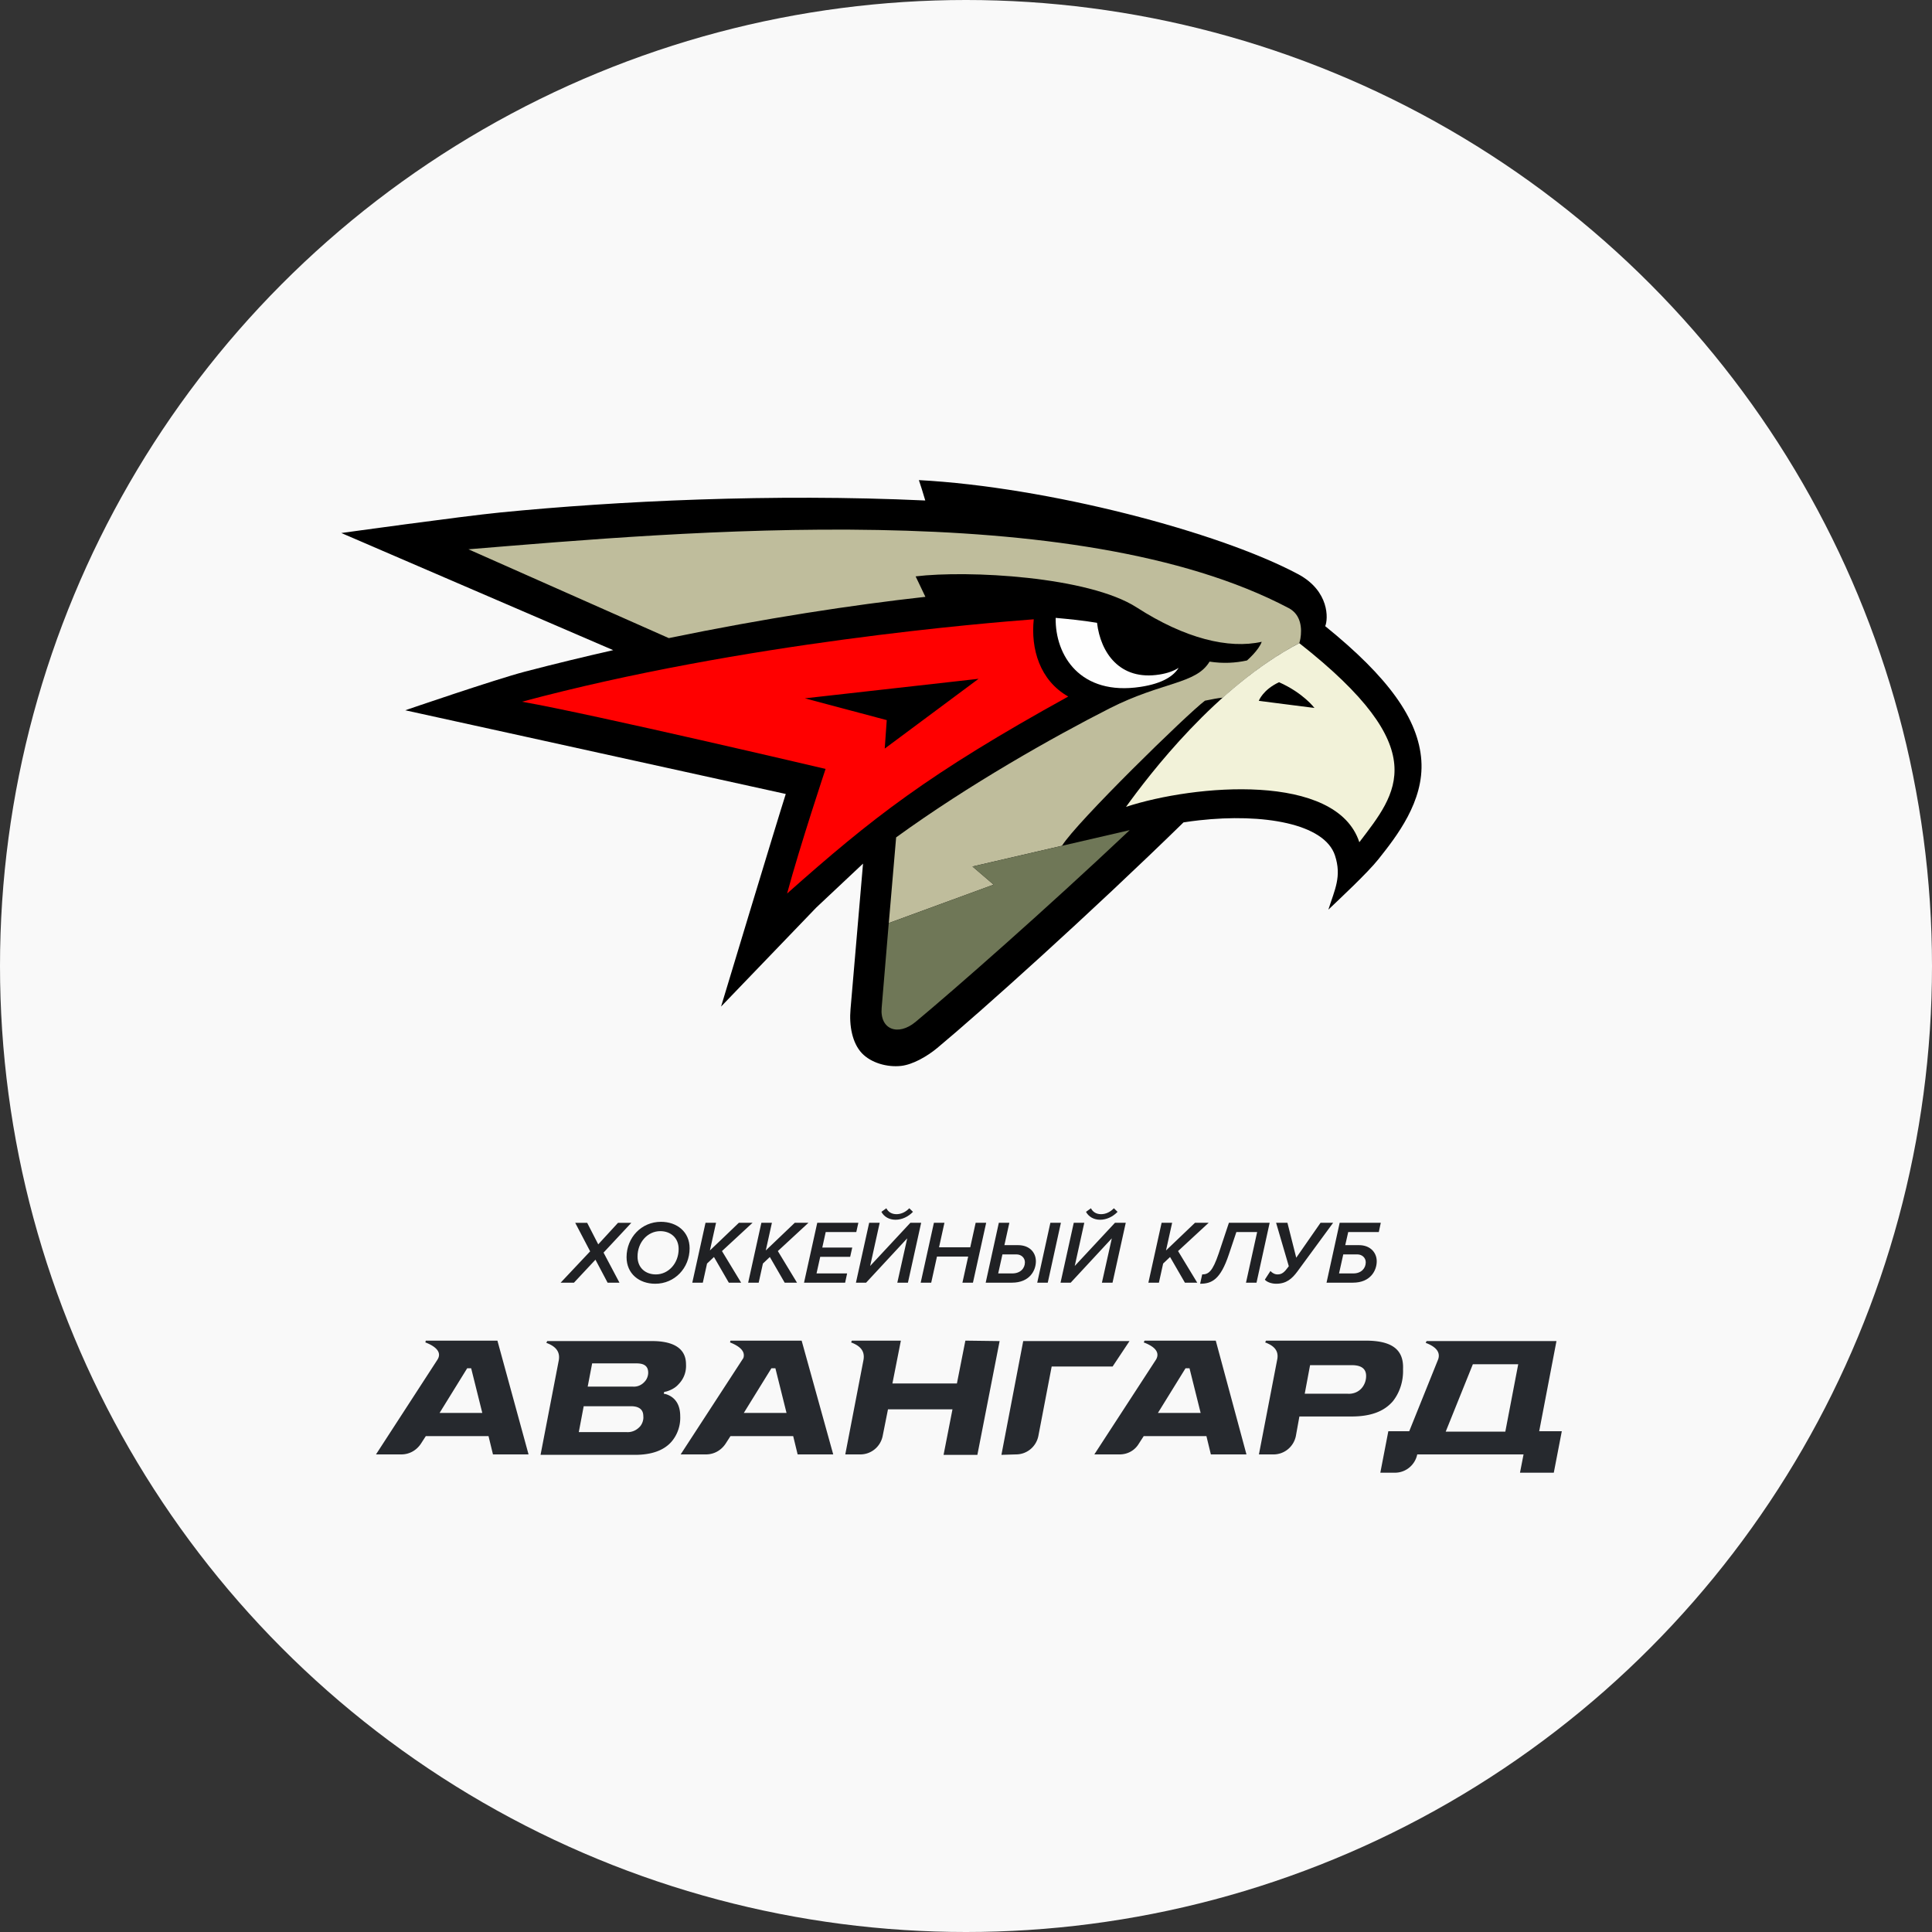 <svg xmlns="http://www.w3.org/2000/svg" width="334" height="334" fill="none" xmlns:v="https://vecta.io/nano"><rect width="100%" height="100%" fill="#333333" stroke="none"/><circle cx="167" cy="167" r="167" fill="#f9f9f9"/><g fill-rule="evenodd"><path d="M245.719 131.472c-.492-7.134-5.644-14.345-16.619-23.222v-.006c.516-1.188.778-6.064-4.692-8.987-13.769-7.343-43.341-15.074-65.554-16.257.217.6.736 2.277 1.105 3.525-26.474-1.232-53.47.098-73.46 2.07-6.691.66-27.495 3.553-27.495 3.553l47.004 20.249c-5.017 1.141-10.109 2.372-15.232 3.709-5.23 1.371-20.721 6.686-20.721 6.686l18.789 4.126 46.998 10.343c-1.489 4.637-11.185 36.752-11.185 36.752l16.458-17.115 8.084-7.597-2.16 25.137c-.261 2.888.302 5.886 1.963 7.638 1.584 1.668 4.351 2.466 6.786 2.196 1.989-.223 4.453-1.611 6.255-3.109 7.57-6.298 26.526-23.327 42.56-38.991.9-.137 1.801-.263 2.705-.36 11.004-1.227 21.661.539 23.481 6.081 1.193 3.641-.035 5.882-1.144 9.367 1.889-1.812 6.762-6.334 8.667-8.737 3.099-3.906 7.893-9.974 7.407-17.05z" fill="#000"/><path d="M159.766 103.204l.215-.025-1.69-3.537c9.016-1.09 29.894 0 38.228 5.375s15.905 7.217 21.604 5.934c-.507 1.476-2.551 3.231-2.551 3.231-1.984.429-4.087.559-6.466.199-2.356 3.927-8.154 3.442-17.298 8.089-9.767 4.964-24.323 13.181-36.886 22.295l-1.268 14.814 18.126-6.644-3.658-3.136 15.471-3.581c2.507-4.086 21.679-22.809 24.713-25.083 1.237-.251 2.267-.459 3.084-.524 3.985-3.571 8.446-6.925 13.228-9.429.083-.274.157-.542.196-.795.278-1.676.157-4.108-2.023-5.259-36.872-19.45-105.078-13.171-141.807-10.167l34.638 15.354c16.578-3.428 31.906-5.751 44.144-7.111z" fill="#bfbd9c"/><path d="M168.115 149.8l3.662 3.135-18.13 6.644-1.226 14.636c-.342 3.787 2.843 4.956 5.863 2.446 6.733-5.609 22.408-19.355 37.017-33.149l-27.186 6.288z" fill="#6f7757"/><path d="M200.454 116.61c-6.877 1.108-10.191-3.781-10.8-8.939-2.47-.414-4.933-.654-7.152-.853-.112 6.467 4.226 13.515 14.671 11.925 3.877-.586 5.738-1.917 6.587-3.288-.79.507-1.846.925-3.306 1.155z" fill="#fefefe"/><path d="M217.617 121.161s.695-1.917 3.504-3.22c4.212 1.875 6.12 4.45 6.12 4.45l-9.624-1.23zm6.994-9.979c-14.374 7.52-25.94 22.758-29.946 28.304 11.866-3.885 36.376-5.998 40.333 6.117 6.503-8.555 13.063-15.993-10.387-34.421z" fill="#f2f2d9"/><path d="M139.144 120.725l30.029-3.374-16.222 12.062.348-4.921-14.155-3.767zm45.531-.309c-4.925-2.791-6.5-8.249-5.961-13.354-7.88.606-50.207 3.98-88.475 14.249 12.358 2.175 52.485 11.619 52.485 11.619s-4.391 13.166-6.655 21.544c14.644-12.999 24.327-20.652 48.606-34.058z" fill="red"/></g><path d="M107.092 221.746l-2.752-5.199 4.805-5.152h-2.301l-3.422 3.724-1.913-3.724h-2.068l2.582 4.935-5.101 5.416h2.302l3.717-3.973 2.1 3.973h2.052zm6.187.186c3.344 0 5.941-2.7 5.941-6.13 0-2.84-2.177-4.578-4.961-4.578-3.343 0-5.94 2.7-5.94 6.114 0 2.856 2.177 4.594 4.96 4.594zm.109-1.614c-1.788 0-3.172-1.133-3.172-3.088 0-2.499 1.773-4.392 3.934-4.392 1.773 0 3.173 1.148 3.173 3.088 0 2.499-1.789 4.392-3.935 4.392zm14.737 1.428l-3.312-5.463 5.287-4.888h-2.363l-5.008 4.78 1.058-4.78h-1.82l-2.286 10.351h1.82l.73-3.306 1.198-1.133 2.566 4.439h2.13zm9.659 0l-3.312-5.463 5.287-4.888h-2.364l-5.007 4.78 1.057-4.78h-1.819l-2.286 10.351h1.819l.731-3.306 1.198-1.133 2.566 4.439h2.13zm8.321 0l.343-1.599h-5.288l.638-2.871h5.178l.358-1.598h-5.179l.591-2.685h5.288l.357-1.598h-7.106l-2.286 10.351h7.106zm3.626 0l7.107-7.666-1.711 7.666h1.835l2.286-10.351h-1.866l-6.951 7.464 1.648-7.464h-1.819l-2.286 10.351h1.757zm8.102-12.244l-.637-.621c-.607.636-1.384 1.024-2.209 1.024-.855 0-1.446-.403-1.757-1.024l-.855.621c.451.838 1.337 1.365 2.441 1.365 1.12 0 2.209-.527 3.017-1.365zm10.369 12.244l2.286-10.351h-1.82l-.933 4.236h-5.396l.933-4.236h-1.82l-2.286 10.351h1.82l.995-4.516h5.396l-.995 4.516h1.82zm12.933 0l2.27-10.351h-1.819l-2.271 10.351h1.82zm-8.46-10.351l-2.27 10.351h4.525c3.11 0 4.152-2.142 4.152-3.694 0-1.521-1.088-2.793-3.079-2.793h-2.364l.856-3.864h-1.82zm3.032 5.462c.871 0 1.478.606 1.478 1.366 0 1.055-.793 1.924-2.177 1.924h-2.442l.731-3.29h2.41zm9.394 4.889l7.107-7.666-1.711 7.666h1.835l2.286-10.351h-1.866l-6.951 7.464 1.648-7.464h-1.819l-2.286 10.351h1.757zm8.102-12.244l-.638-.621c-.606.636-1.384 1.024-2.208 1.024-.855 0-1.446-.403-1.757-1.024l-.855.621c.451.838 1.337 1.365 2.441 1.365 1.12 0 2.208-.527 3.017-1.365zm13.772 12.244l-3.313-5.463 5.288-4.888h-2.364l-5.008 4.78 1.058-4.78h-1.82l-2.286 10.351h1.82l.731-3.306 1.197-1.133 2.566 4.439h2.131zm.499.186c2.006 0 3.514-.698 4.976-5.09l1.291-3.849h3.592l-1.928 8.753h1.819l2.271-10.351h-7.045l-1.773 5.323c-1.042 3.057-1.726 3.6-2.846 3.6l-.357 1.614zm13.151 0c1.772 0 2.752-.885 3.67-2.126l6.173-8.411h-2.177l-4.199 6.037-1.524-6.037h-1.959l2.193 7.495-.078.124c-.684.932-1.104 1.304-1.866 1.304-.498 0-.933-.264-1.229-.59l-.964 1.49c.249.341 1.026.714 1.96.714zm10.974-10.537l-2.27 10.351h4.556c3.079 0 4.121-2.142 4.121-3.694 0-1.521-1.119-2.793-3.063-2.793h-2.38l.514-2.266h5.287l.342-1.598h-7.107zm3.033 5.462c.871 0 1.477.606 1.477 1.366 0 1.055-.793 1.924-2.13 1.924h-2.489l.731-3.29h2.411z" fill="#202124"/><path d="M173.123 251.511l3.768-19.669h18.377l-2.922 4.397h-10.534l-2.307 12.033c-.385 1.851-1.999 3.162-3.845 3.162l-2.537.077zm-87.131-19.745h-12.38l-.077.308c1.23.463 3.076 1.466 2.076 3.008L65 251.435h4.383c1.384 0 2.614-.694 3.383-1.851l.846-1.311h10.842l.769 3.162h6.152l-5.383-19.669zm-9.996 12.496l4.767-7.714h.692l1.922 7.714h-7.382zm62.59-12.496h-12.303l-.077.308c1.154.463 2.768 1.311 2.307 2.7l-10.842 16.661h4.383c1.384 0 2.614-.694 3.383-1.851l.846-1.311h10.842l.769 3.162h6.152l-5.46-19.669zm-9.996 12.496l4.767-7.714h.692l1.923 7.714h-7.382zm81.588-12.496h-12.303l-.154.308c1.23.463 2.999 1.389 2.153 2.931l-10.688 16.43h4.383c1.384 0 2.614-.694 3.306-1.851l.846-1.311h10.842l.769 3.162h6.152l-5.306-19.669zm-9.996 12.496l4.767-7.714h.692l1.923 7.714h-7.382zm65.897 3.238l2.999-15.658h-22.453l-.154.308c1.23.463 2.691 1.312 2.153 2.854l-4.998 12.419h-3.614l-1.385 7.174h2.538c1.845 0 3.46-1.312 3.845-3.163h18.378l-.616 3.163h5.844l1.385-7.174h-3.922v.077zm-5.844 0h-10.304l4.691-11.647h7.843l-2.23 11.647zm-145.101-6.479l-.385-.077.077-.309.385-.077c.768-.231 1.537-.617 2.076-1.234.922-.926 1.384-2.16 1.307-3.471 0-3.317-3.153-4.011-5.844-4.011H94.603l-.154.308c1.23.463 2.461 1.235 2.153 3.009l-3.153 16.352h16.302c2.922 0 4.998-.771 6.305-2.237 1.077-1.234 1.615-2.854 1.538-4.473 0-1.852-.769-3.24-2.46-3.78zm-4.46 5.554c-.615.694-1.461 1.08-2.384 1.002h-8.228l.846-4.473h8.074c.538 0 2.23 0 2.23 1.697.077.617-.154 1.311-.538 1.774zm.769-7.714c-.539.617-1.308.926-2.076.849H101.6l.769-4.011h7.69c1.384 0 1.999.54 1.999 1.619 0 .54-.231 1.157-.615 1.543zm55.447-7.095l-1.461 7.405h-11.15l1.461-7.405h-8.458c-.077.077-.077.231-.154.308 1.231.463 2.461 1.234 2.153 3.008l-3.152 16.353h2.614c1.846 0 3.46-1.311 3.845-3.162l.923-4.629h11.149l-1.538 7.868h5.844l3.845-19.669-5.921-.077zm69.204 0H218.87l-.154.308c1.23.463 2.46 1.234 2.076 3.008l-3.153 16.353h2.538c1.845 0 3.46-1.311 3.845-3.162l.615-3.394h8.996c3.307 0 5.614-.849 7.152-2.623 1.23-1.543 1.845-3.548 1.768-5.554.154-3.394-1.922-4.936-6.459-4.936zm-.538 8.022c-.615.848-1.615 1.234-2.615 1.157h-7.382l.923-4.937h7.228c1.615 0 2.461.617 2.461 1.851a3.21 3.21 0 0 1-.615 1.929z" fill="#26292e"/></svg>
